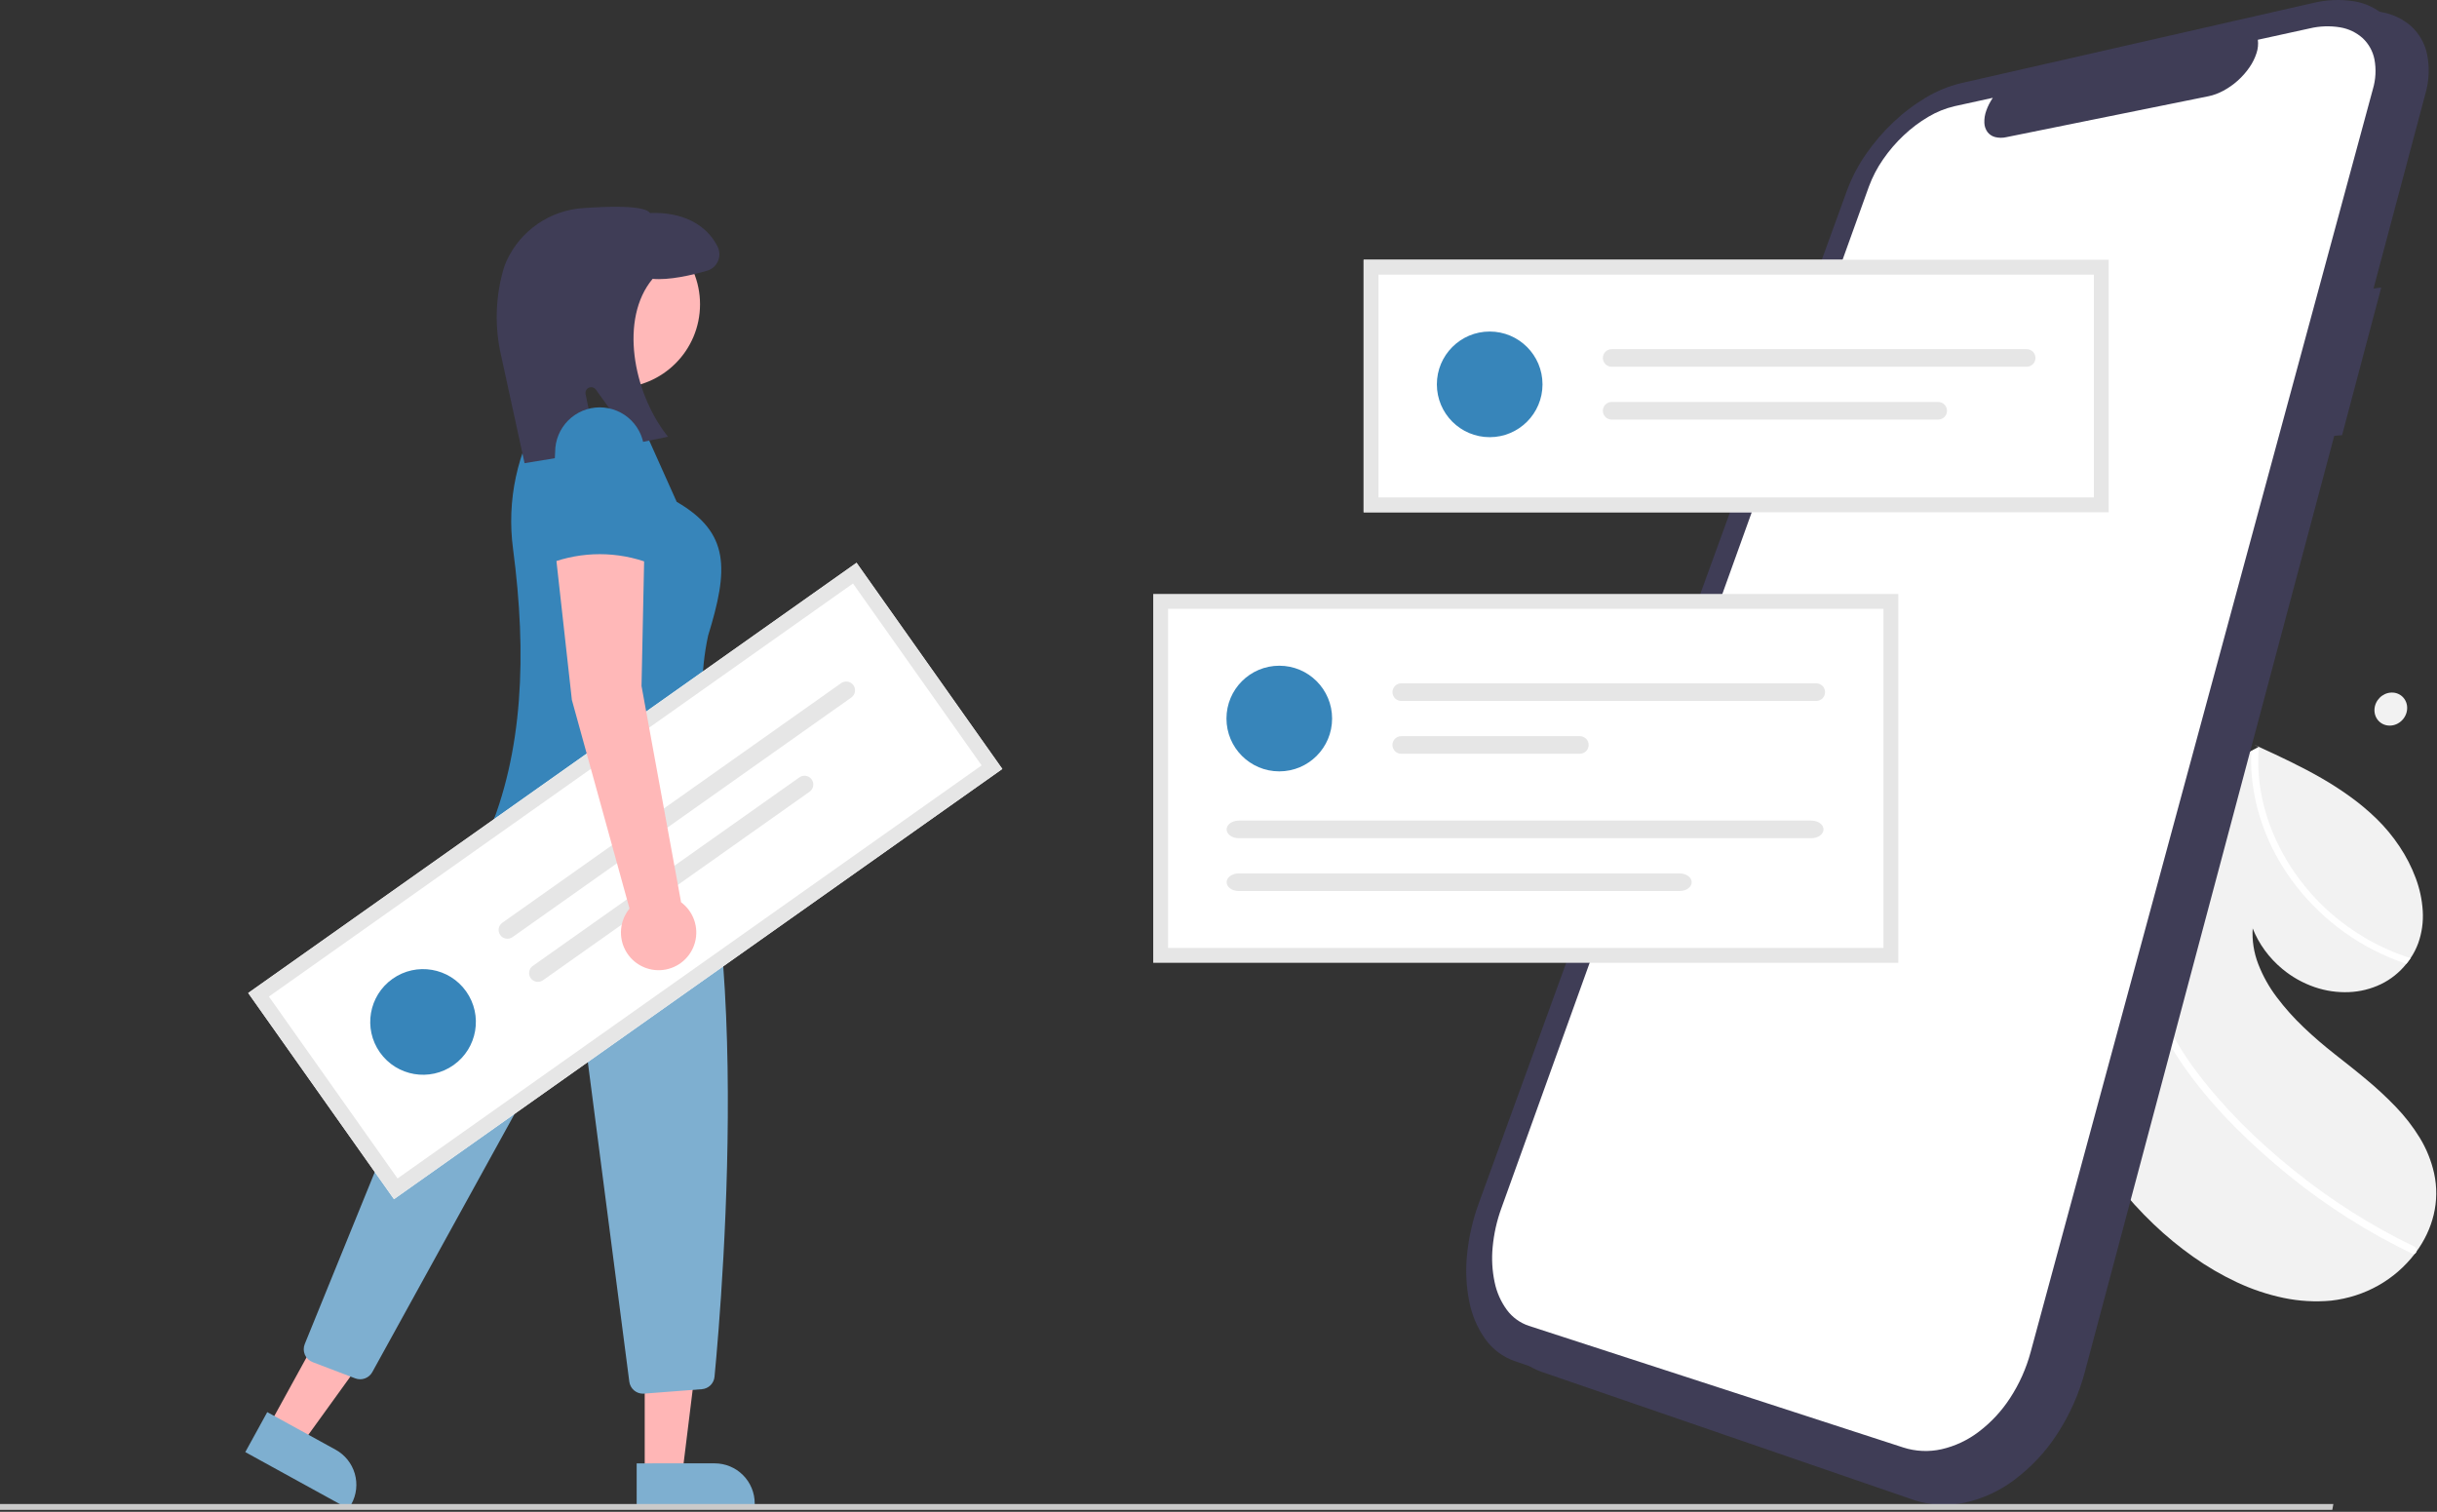 <svg width="906" height="562" viewBox="0 0 906 562" fill="none" xmlns="http://www.w3.org/2000/svg">
<rect x="0" y="0" width="906" height="562" fill="#333333" stroke="none"/>
<g clip-path="url(#clip0_1221:1431)">
<path d="M787.062 440.12C786.861 439.865 786.66 439.608 786.462 439.352C786.263 439.095 786.066 438.838 785.869 438.58C785.672 438.322 785.476 438.063 785.281 437.803C785.086 437.544 784.892 437.283 784.699 437.021C784.376 429.499 784.371 422.044 784.686 414.656C784.993 407.32 785.613 400.072 786.548 392.912C787.471 385.805 788.694 378.809 790.217 371.922C791.728 365.088 793.528 358.383 795.619 351.807C795.857 351.049 796.1 350.294 796.347 349.542C796.593 348.789 796.845 348.042 797.101 347.3C797.356 346.554 797.615 345.811 797.879 345.072C798.143 344.333 798.41 343.597 798.682 342.863C800.695 337.372 802.911 332.015 805.33 326.793C807.733 321.607 810.327 316.565 813.114 311.666C815.879 306.801 818.828 302.086 821.959 297.521C825.068 292.991 828.35 288.618 831.805 284.404L832.349 283.743L832.896 283.086L833.444 282.431L833.993 281.781L834.39 281.314L834.79 280.849C834.924 280.694 835.058 280.541 835.194 280.387C835.329 280.234 835.466 280.083 835.605 279.933L835.933 279.753L836.26 279.575L836.584 279.397L836.908 279.22L836.928 279.214L836.949 279.204L836.969 279.194L836.99 279.187L837.12 279.115L837.249 279.043L837.376 278.971L837.499 278.898L838.063 278.596L838.626 278.298L839.187 278.001L839.745 277.701L839.32 277.487L838.251 276.956L838.258 276.951C838.35 276.99 838.441 277.032 838.531 277.075C838.621 277.119 838.712 277.161 838.804 277.202C838.895 277.245 838.986 277.287 839.075 277.33C839.164 277.372 839.254 277.416 839.346 277.46L839.449 277.504L839.553 277.549L839.659 277.594C839.695 277.608 839.729 277.625 839.762 277.645C839.791 277.661 839.822 277.674 839.854 277.684L839.946 277.723L840.038 277.763L840.13 277.802C844.024 279.586 847.928 281.398 851.781 283.298C855.635 285.198 859.429 287.178 863.12 289.309C866.802 291.423 870.37 293.73 873.809 296.219C877.239 298.696 880.485 301.417 883.522 304.363C886.727 307.494 889.594 310.954 892.074 314.685C894.528 318.351 896.546 322.29 898.087 326.423C899.569 330.358 900.452 334.493 900.707 338.689C900.952 342.726 900.384 346.771 899.037 350.584C898.855 351.081 898.659 351.571 898.448 352.055C898.237 352.538 898.012 353.014 897.774 353.483C897.535 353.951 897.282 354.412 897.015 354.864C896.748 355.316 896.468 355.76 896.174 356.195C896.051 356.377 895.926 356.557 895.799 356.735C895.671 356.913 895.542 357.09 895.411 357.266C895.28 357.441 895.147 357.615 895.012 357.789C894.878 357.963 894.742 358.135 894.604 358.306C892.054 361.512 888.813 364.101 885.123 365.879C881.413 367.652 877.381 368.652 873.273 368.818C868.955 368.999 864.641 368.372 860.553 366.972C856.168 365.475 852.093 363.189 848.53 360.228C847.298 359.21 846.131 358.116 845.035 356.954C843.949 355.802 842.936 354.584 842.001 353.307C841.074 352.04 840.228 350.716 839.468 349.343C838.713 347.981 838.048 346.57 837.476 345.122C837.208 349.622 837.906 354.128 839.525 358.336C841.233 362.76 843.555 366.922 846.422 370.698C849.451 374.72 852.811 378.481 856.468 381.941C860.149 385.471 864.06 388.78 867.922 391.828C871.785 394.875 875.784 397.992 879.656 401.243C883.524 404.439 887.205 407.853 890.683 411.469C894.057 414.963 897.041 418.812 899.582 422.95C902.079 427.035 903.884 431.504 904.925 436.177C906.038 441.267 905.982 446.544 904.76 451.609C904.166 454.074 903.32 456.47 902.235 458.762C901.141 461.071 899.83 463.272 898.321 465.334L898.179 465.523L898.038 465.71L897.894 465.898L897.747 466.084C894.063 470.899 889.438 474.915 884.153 477.887C881.492 479.382 878.689 480.607 875.784 481.542C872.81 482.499 869.748 483.158 866.644 483.509C860.738 484.053 854.784 483.712 848.979 482.497C843.001 481.245 837.19 479.301 831.662 476.704C825.947 474.029 820.485 470.846 815.34 467.192C810.15 463.519 805.236 459.47 800.638 455.078C799.417 453.914 798.217 452.729 797.039 451.521C795.861 450.314 794.706 449.087 793.574 447.84C792.44 446.592 791.331 445.325 790.247 444.039C789.163 442.753 788.101 441.447 787.062 440.12Z" fill="#F2F2F2"/>
<path d="M882.012 352.974C878.362 351.08 874.852 348.926 871.51 346.53C864.834 341.745 858.87 336.038 853.796 329.578C851.28 326.374 849.001 322.989 846.977 319.453C845.289 316.465 843.79 313.374 842.49 310.198C841.22 307.1 840.153 303.922 839.294 300.686C838.456 297.524 837.831 294.31 837.424 291.065C837.025 287.886 836.85 284.684 836.9 281.48C836.904 281.3 836.909 281.12 836.912 280.942C836.916 280.764 836.92 280.584 836.925 280.404C836.93 280.223 836.936 280.045 836.946 279.869L836.972 279.336C836.819 279.457 836.666 279.579 836.513 279.702L836.057 280.074L835.602 280.448L835.149 280.824L834.858 281.065L834.566 281.307L834.276 281.552L833.988 281.797L834.384 281.331L834.791 280.85C834.925 280.696 835.06 280.542 835.195 280.389C835.33 280.235 835.467 280.084 835.606 279.934L835.934 279.754L836.261 279.576L836.579 279.399L836.902 279.222L836.923 279.215L836.943 279.205L836.964 279.196L836.984 279.188L837.115 279.117L837.244 279.045L837.371 278.973L837.494 278.9L838.059 278.598L838.621 278.3L839.183 278.003L839.745 277.705L839.306 277.486L838.237 276.954L838.244 276.949C838.336 276.989 838.427 277.03 838.517 277.074C838.608 277.117 838.698 277.159 838.79 277.2C838.882 277.243 838.972 277.285 839.061 277.328C839.15 277.37 839.241 277.414 839.332 277.458L839.435 277.502L839.539 277.547L839.645 277.592C839.68 277.606 839.714 277.623 839.747 277.642L839.737 277.812L839.725 277.971L839.716 278.129L839.707 278.29C839.313 283.685 839.594 289.109 840.544 294.435C841.521 299.917 843.124 305.269 845.323 310.386C847.595 315.681 850.434 320.715 853.793 325.398C857.262 330.242 861.238 334.703 865.652 338.706C870.094 342.679 874.941 346.176 880.112 349.14C882.665 350.604 885.295 351.931 887.989 353.115C890.661 354.288 893.394 355.315 896.177 356.192C896.054 356.374 895.929 356.554 895.802 356.732C895.674 356.91 895.545 357.087 895.414 357.262C895.283 357.437 895.15 357.612 895.015 357.786C894.881 357.959 894.745 358.132 894.607 358.303C893.534 357.947 892.466 357.569 891.404 357.168C890.343 356.767 889.286 356.345 888.235 355.9C887.184 355.455 886.14 354.988 885.103 354.5C884.066 354.011 883.036 353.503 882.012 352.974Z" fill="white"/>
<path d="M809.762 393.299C808.567 391.514 807.439 389.697 806.378 387.847C805.317 385.996 804.325 384.12 803.403 382.217C802.482 380.315 801.63 378.388 800.849 376.438C800.068 374.487 799.36 372.52 798.726 370.535C798.403 369.483 798.104 368.426 797.83 367.366C797.557 366.306 797.309 365.244 797.087 364.181C796.865 363.118 796.668 362.052 796.496 360.984C796.324 359.915 796.178 358.848 796.06 357.782C796 357.285 795.946 356.787 795.898 356.288C795.85 355.789 795.807 355.291 795.77 354.792C795.733 354.294 795.702 353.796 795.676 353.298C795.65 352.801 795.629 352.304 795.613 351.808C795.852 351.05 796.094 350.295 796.341 349.542C796.588 348.79 796.838 348.041 797.093 347.295C797.348 346.55 797.607 345.807 797.871 345.068C798.135 344.329 798.403 343.592 798.676 342.858C798.616 343.473 798.565 344.089 798.523 344.707C798.481 345.325 798.448 345.945 798.423 346.566C798.398 347.188 798.382 347.811 798.374 348.435C798.367 349.06 798.368 349.686 798.378 350.313C798.377 350.655 798.38 350.996 798.387 351.338C798.394 351.679 798.403 352.021 798.414 352.363C798.426 352.705 798.441 353.046 798.459 353.388C798.477 353.73 798.497 354.072 798.52 354.414C798.783 358.248 799.384 362.052 800.318 365.78C801.263 369.553 802.496 373.249 804.006 376.834C805.545 380.488 807.319 384.038 809.318 387.462C811.351 390.946 813.574 394.316 815.977 397.555C818.564 401.053 821.297 404.458 824.179 407.771C827.06 411.085 830.051 414.307 833.151 417.439C836.254 420.568 839.447 423.6 842.732 426.535C846.017 429.471 849.357 432.305 852.752 435.037C856.228 437.842 859.774 440.541 863.391 443.133C867.008 445.726 870.684 448.204 874.418 450.569C878.152 452.934 881.941 455.183 885.787 457.317C889.632 459.451 893.521 461.462 897.453 463.352C897.634 463.44 897.797 463.561 897.934 463.708C898.069 463.851 898.178 464.017 898.256 464.197C898.334 464.376 898.38 464.566 898.392 464.76C898.404 464.955 898.378 465.151 898.316 465.337C898.296 465.417 898.268 465.495 898.232 465.569C898.197 465.642 898.155 465.711 898.106 465.774C898.058 465.838 898.003 465.896 897.943 465.948C897.882 465.999 897.816 466.044 897.747 466.082C897.673 466.115 897.595 466.14 897.516 466.154C897.436 466.168 897.354 466.172 897.273 466.167C897.19 466.161 897.109 466.146 897.029 466.121C896.947 466.097 896.868 466.063 896.794 466.021C896.308 465.787 895.822 465.553 895.337 465.319C894.851 465.084 894.367 464.847 893.883 464.609C893.399 464.371 892.916 464.131 892.434 463.889C891.952 463.647 891.47 463.401 890.988 463.152C886.98 461.093 883.026 458.91 879.124 456.605C875.223 454.299 871.381 451.873 867.597 449.327C863.814 446.781 860.1 444.121 856.454 441.347C852.808 438.573 849.239 435.688 845.747 432.693C842.374 429.81 839.044 426.829 835.794 423.747C832.543 420.665 829.374 417.484 826.324 414.201C823.273 410.919 820.344 407.537 817.569 404.052C814.794 400.567 812.181 396.985 809.762 393.299Z" fill="white"/>
<path d="M885.268 106.884L882.397 107.257L901.647 35.008C903.066 30.184 903.297 25.088 902.32 20.155C901.473 16.124 899.379 12.463 896.333 9.69C893.143 6.917 889.235 5.103 885.058 4.457C879.971 3.669 874.778 3.902 869.782 5.141L738.954 34.935C734.388 36.043 730.017 37.841 725.993 40.267C721.617 42.869 717.547 45.956 713.859 49.467C710.066 53.048 706.661 57.019 703.7 61.314C700.809 65.471 698.451 69.976 696.684 74.722L559.799 451.221C557.524 457.412 556.045 463.867 555.399 470.431C554.8 476.258 555.083 482.143 556.238 487.886C557.202 492.876 559.216 497.604 562.146 501.757C564.833 505.533 568.619 508.389 572.988 509.935L711.216 557.521C717.357 559.612 723.948 560.004 730.293 558.657C737.076 557.179 743.456 554.242 748.988 550.048C755.201 545.38 760.543 539.655 764.77 533.135C769.452 525.971 772.951 518.101 775.131 509.825L867.803 162.017L870.711 161.784L885.268 106.884Z" fill="#3F3D56"/>
<path d="M875.268 102.884L872.397 103.257L891.647 31.008C893.066 26.184 893.297 21.088 892.32 16.155C891.473 12.124 889.379 8.463 886.333 5.69C883.143 2.917 879.235 1.103 875.058 0.457C869.971 -0.331 864.778 -0.098 859.782 1.141L728.954 30.935C724.388 32.043 720.017 33.841 715.993 36.267C711.617 38.869 707.547 41.956 703.859 45.467C700.066 49.048 696.661 53.019 693.7 57.314C690.809 61.471 688.451 65.976 686.684 70.722L549.799 447.221C547.524 453.412 546.045 459.867 545.399 466.431C544.8 472.258 545.083 478.143 546.238 483.886C547.202 488.876 549.216 493.604 552.146 497.757C554.833 501.533 558.619 504.389 562.988 505.935L701.216 553.521C707.357 555.612 713.948 556.004 720.293 554.657C727.076 553.179 733.456 550.242 738.988 546.048C745.201 541.38 750.543 535.655 754.77 529.135C759.452 521.971 762.951 514.101 765.131 505.825L857.803 158.017L860.711 157.784L875.268 102.884Z" fill="#3F3D56"/>
<path d="M858.627 10.568L839.396 14.781C839.606 16.445 839.44 18.134 838.911 19.726C838.311 21.587 837.443 23.351 836.332 24.96C833.831 28.613 830.494 31.616 826.598 33.719C826.131 33.967 825.666 34.196 825.203 34.406C824.739 34.616 824.276 34.806 823.813 34.978C823.351 35.149 822.893 35.3 822.438 35.432C821.982 35.563 821.532 35.674 821.088 35.764L745.898 50.989C744.503 51.313 743.05 51.297 741.663 50.941C740.546 50.641 739.56 49.977 738.863 49.055C738.159 48.064 737.762 46.889 737.721 45.675C737.663 44.126 737.908 42.581 738.442 41.126C738.575 40.733 738.727 40.338 738.898 39.94C739.068 39.542 739.254 39.144 739.456 38.746C739.656 38.346 739.874 37.948 740.111 37.552C740.347 37.156 740.597 36.76 740.86 36.365L726.623 39.484C723.194 40.288 719.91 41.617 716.887 43.424C713.583 45.37 710.512 47.685 707.731 50.324C704.864 53.02 702.293 56.014 700.061 59.256C697.884 62.388 696.115 65.784 694.796 69.363L558.168 449.134C556.468 453.8 555.377 458.666 554.922 463.612C554.5 467.977 554.749 472.382 555.659 476.672C556.416 480.38 557.964 483.881 560.196 486.938C562.241 489.71 565.094 491.783 568.363 492.873L707.608 538.111C712.202 539.584 717.106 539.804 721.814 538.748C726.827 537.6 731.536 535.391 735.624 532.269C740.195 528.807 744.131 524.577 747.256 519.769C750.713 514.487 753.308 508.688 754.943 502.591L882.169 33.109C883.236 29.525 883.434 25.738 882.746 22.063C882.148 19.051 880.625 16.3 878.389 14.196C876.045 12.092 873.152 10.697 870.046 10.175C866.252 9.538 862.368 9.671 858.627 10.568Z" fill="white"/>
<path d="M783.951 190.432H506.955V96.566H783.951V190.432Z" fill="white"/>
<path d="M702.968 223.562H431.494V355.157H702.968V223.562Z" fill="white"/>
<path d="M475.598 286.754C486.443 286.754 495.234 277.962 495.234 267.117C495.234 256.272 486.443 247.48 475.598 247.48C464.753 247.48 455.961 256.272 455.961 267.117C455.961 277.962 464.753 286.754 475.598 286.754Z" fill="#3785BA"/>
<path d="M520.949 254.025C520.081 254.025 519.248 254.37 518.634 254.984C518.021 255.598 517.676 256.43 517.676 257.298C517.676 258.166 518.021 258.999 518.634 259.612C519.248 260.226 520.081 260.571 520.949 260.571H675.237C676.104 260.569 676.934 260.223 677.546 259.61C678.158 258.996 678.502 258.165 678.502 257.298C678.502 256.432 678.158 255.6 677.546 254.987C676.934 254.373 676.104 254.028 675.237 254.025H520.949Z" fill="#E6E6E6"/>
<path d="M520.948 273.662C520.518 273.661 520.092 273.744 519.694 273.907C519.296 274.071 518.934 274.311 518.629 274.614C518.324 274.918 518.082 275.278 517.916 275.675C517.751 276.072 517.665 276.498 517.664 276.928C517.663 277.358 517.747 277.784 517.911 278.182C518.075 278.58 518.315 278.941 518.619 279.246C518.923 279.55 519.284 279.792 519.681 279.957C520.078 280.122 520.504 280.207 520.934 280.208H587.339C587.769 280.208 588.194 280.123 588.591 279.959C588.988 279.794 589.349 279.553 589.653 279.249C589.957 278.945 590.198 278.584 590.363 278.187C590.527 277.79 590.612 277.365 590.612 276.935C590.612 276.505 590.527 276.08 590.363 275.682C590.198 275.285 589.957 274.925 589.653 274.621C589.349 274.317 588.988 274.076 588.591 273.911C588.194 273.747 587.769 273.662 587.339 273.662H520.948Z" fill="#E6E6E6"/>
<path d="M460.535 305.056C458.045 305.056 456.02 306.524 456.02 308.328C456.02 310.133 458.045 311.601 460.535 311.601H673.406C675.896 311.601 677.922 310.133 677.922 308.328C677.922 306.524 675.896 305.056 673.406 305.056H460.535Z" fill="#E6E6E6"/>
<path d="M460.535 324.692C458.045 324.692 456.02 326.161 456.02 327.965C456.02 329.77 458.045 331.238 460.535 331.238H624.406C626.896 331.238 628.922 329.77 628.922 327.965C628.922 326.161 626.896 324.692 624.406 324.692H460.535Z" fill="#E6E6E6"/>
<path d="M705.73 357.918H428.734V220.801H705.73V357.918ZM434.256 352.397H700.209V226.322H434.256V352.397Z" fill="#E6E6E6"/>
<path d="M553.818 162.52C564.664 162.52 573.455 153.728 573.455 142.883C573.455 132.038 564.664 123.246 553.818 123.246C542.973 123.246 534.182 132.038 534.182 142.883C534.182 153.728 542.973 162.52 553.818 162.52Z" fill="#3785BA"/>
<path d="M599.169 129.792C598.301 129.792 597.469 130.137 596.855 130.751C596.241 131.364 595.896 132.197 595.896 133.065C595.896 133.933 596.241 134.765 596.855 135.379C597.469 135.993 598.301 136.338 599.169 136.338H753.458C754.325 136.335 755.155 135.99 755.767 135.376C756.379 134.763 756.723 133.931 756.723 133.065C756.723 132.198 756.379 131.367 755.767 130.753C755.155 130.14 754.325 129.794 753.458 129.792H599.169Z" fill="#E6E6E6"/>
<path d="M599.171 149.429C598.74 149.427 598.314 149.511 597.916 149.674C597.518 149.837 597.157 150.078 596.852 150.381C596.547 150.684 596.304 151.045 596.139 151.442C595.973 151.839 595.888 152.264 595.887 152.695C595.886 153.125 595.97 153.551 596.134 153.949C596.298 154.346 596.538 154.708 596.842 155.012C597.146 155.317 597.506 155.559 597.904 155.724C598.301 155.889 598.727 155.974 599.157 155.974H720.562C721.43 155.974 722.262 155.63 722.876 155.016C723.49 154.402 723.834 153.57 723.834 152.702C723.834 151.834 723.49 151.001 722.876 150.387C722.262 149.774 721.43 149.429 720.562 149.429H599.171Z" fill="#E6E6E6"/>
<path d="M783.951 190.432H506.955V96.566H783.951V190.432ZM512.477 184.911H778.429V102.088H512.477V184.911Z" fill="#E6E6E6"/>
<path d="M239.685 547.988H253.648L260.291 494.129L239.682 494.13L239.685 547.988Z" fill="#FFB6B6"/>
<path d="M280.578 560.952L236.694 560.954L236.693 543.999L265.69 543.997C269.639 543.997 273.425 545.566 276.217 548.357C279.009 551.149 280.578 554.935 280.578 558.884L280.578 560.952Z" fill="#7EAFD0"/>
<path d="M100.061 529.892L112.297 536.619L144.067 492.624L126.008 482.696L100.061 529.892Z" fill="#FFB6B6"/>
<path d="M129.646 560.954L91.191 539.812L99.359 524.954L124.77 538.924C128.23 540.826 130.792 544.025 131.894 547.816C132.995 551.608 132.545 555.682 130.643 559.141L129.646 560.954Z" fill="#7EAFD0"/>
<path d="M239.033 518.094C237.789 518.093 236.588 517.639 235.653 516.817C234.719 515.996 234.116 514.862 233.956 513.628L216.493 379.063C216.416 378.468 216.152 377.913 215.741 377.476C215.329 377.039 214.79 376.744 214.2 376.632C213.61 376.52 213 376.598 212.457 376.853C211.914 377.109 211.466 377.529 211.176 378.055L138.399 510.094C137.798 511.172 136.831 511.998 135.672 512.424C134.514 512.849 133.241 512.844 132.086 512.41L116.222 506.366C115.584 506.123 115.001 505.755 114.508 505.284C114.014 504.812 113.619 504.247 113.347 503.621C113.075 502.994 112.93 502.32 112.922 501.638C112.914 500.955 113.043 500.277 113.3 499.645L163.715 375.799C163.842 375.484 163.929 375.155 163.972 374.818C170.8 321.967 188.174 295.091 193.336 288.112C193.713 287.599 193.961 287.003 194.06 286.374C194.158 285.745 194.103 285.102 193.901 284.499L193.191 282.37C192.908 281.525 192.85 280.621 193.023 279.746C193.196 278.872 193.594 278.058 194.177 277.385C212.778 256.198 245.198 267.759 245.523 267.878L245.686 267.938L245.787 268.077C282.14 317.932 268.699 479.858 265.636 511.812C265.521 513.013 264.986 514.134 264.124 514.978C263.262 515.823 262.13 516.335 260.927 516.424L239.431 518.079C239.298 518.089 239.165 518.094 239.033 518.094Z" fill="#7EAFD0"/>
<path d="M229.176 144.188C246.339 144.188 260.251 130.275 260.251 113.113C260.251 95.951 246.339 82.038 229.176 82.038C212.014 82.038 198.102 95.951 198.102 113.113C198.102 130.275 212.014 144.188 229.176 144.188Z" fill="#FFB8B8"/>
<path d="M181.135 310.849L272.574 319.172C264.602 291.451 257.298 263.828 263.252 236.305C270.812 211.734 271.515 198.122 251.571 186.55L238.105 156.51L213.735 155.624L201.851 152.367C192.251 167.804 188.323 186.101 190.744 204.117C195.91 243.296 194.515 279.651 181.135 310.849Z" fill="#3785BA"/>
<path d="M195.013 172.181L185.815 129.966C183.896 119.973 184.378 109.668 187.22 99.897C187.53 98.896 187.903 97.916 188.337 96.962C190.883 91.413 194.886 86.659 199.92 83.205C204.954 79.751 210.83 77.727 216.923 77.347C237.826 75.904 240.894 78.107 241.65 79.194C253.462 78.717 262.621 83.281 266.8 91.725C267.209 92.564 267.43 93.481 267.446 94.414C267.462 95.347 267.274 96.272 266.894 97.124C266.514 97.976 265.952 98.734 265.248 99.345C264.543 99.956 263.713 100.406 262.816 100.661C256.978 102.345 248.773 104.214 242.619 103.664C230.285 118.459 235.327 145.566 247.841 161.717L248.333 162.352L235.934 164.893L221.526 144.828C221.241 144.431 220.828 144.144 220.357 144.015C219.885 143.885 219.384 143.922 218.936 144.118C218.488 144.314 218.122 144.658 217.897 145.092C217.672 145.526 217.604 146.024 217.702 146.503L222.077 167.754L195.013 172.181Z" fill="#3F3D56"/>
<path d="M867.081 561.282H0V559.101H867.476L867.081 561.282Z" fill="#CACACA"/>
<path d="M372.632 285.853L146.471 445.784L92.275 369.145L318.436 209.214L372.632 285.853Z" fill="white"/>
<path d="M168.617 395.937C177.472 389.675 179.574 377.421 173.312 368.566C167.05 359.711 154.796 357.609 145.941 363.871C137.086 370.133 134.984 382.387 141.246 391.242C147.508 400.097 159.762 402.199 168.617 395.937Z" fill="#3785BA"/>
<path d="M186.75 343.03C186.042 343.532 185.561 344.294 185.414 345.149C185.268 346.005 185.467 346.884 185.968 347.592C186.469 348.301 187.231 348.782 188.087 348.928C188.942 349.075 189.821 348.876 190.53 348.375L316.503 259.292C317.209 258.79 317.687 258.028 317.833 257.174C317.978 256.319 317.779 255.442 317.279 254.735C316.778 254.027 316.018 253.547 315.164 253.399C314.31 253.252 313.432 253.449 312.724 253.947L186.75 343.03Z" fill="#E6E6E6"/>
<path d="M198.087 359.063C197.378 359.563 196.897 360.324 196.749 361.179C196.601 362.034 196.799 362.912 197.298 363.621C197.797 364.331 198.558 364.813 199.412 364.961C200.267 365.11 201.145 364.914 201.855 364.415L201.866 364.407L300.979 294.319C301.688 293.818 302.169 293.056 302.315 292.2C302.462 291.345 302.263 290.466 301.762 289.757C301.514 289.406 301.199 289.108 300.835 288.878C300.472 288.649 300.067 288.494 299.643 288.421C298.788 288.274 297.909 288.474 297.2 288.975L198.087 359.063Z" fill="#E6E6E6"/>
<path d="M372.632 285.853L146.471 445.784L92.275 369.145L318.436 209.214L372.632 285.853ZM147.792 438.088L364.936 284.533L317.116 216.91L99.972 370.465L147.792 438.088Z" fill="#E6E6E6"/>
<path d="M889.046 257.458C889.848 257.427 890.647 257.564 891.394 257.858C892.103 258.142 892.745 258.57 893.281 259.113C893.819 259.661 894.239 260.312 894.515 261.028C894.806 261.787 894.939 262.598 894.905 263.41C894.873 264.244 894.679 265.063 894.334 265.822C893.997 266.567 893.528 267.245 892.95 267.822C892.376 268.397 891.701 268.862 890.96 269.194C890.207 269.532 889.395 269.718 888.571 269.74C887.768 269.765 886.969 269.621 886.225 269.319C885.52 269.031 884.881 268.601 884.35 268.054C883.817 267.506 883.402 266.854 883.13 266.138C882.844 265.382 882.714 264.575 882.75 263.767C882.783 262.938 882.976 262.123 883.319 261.367C883.654 260.63 884.118 259.958 884.691 259.385C885.261 258.812 885.931 258.347 886.667 258.012C887.416 257.673 888.224 257.485 889.046 257.458Z" fill="#F2F2F2"/>
<path d="M253.206 335.419L238.499 255.021L239.535 205.301L206.389 204.266L212.604 260.2L234.036 337.764C232.257 339.926 231.167 342.572 230.906 345.36C230.646 348.147 231.226 350.949 232.574 353.404C233.921 355.858 235.973 357.852 238.465 359.129C240.957 360.406 243.774 360.907 246.553 360.567C249.333 360.227 251.946 359.062 254.057 357.222C256.167 355.382 257.678 352.952 258.394 350.246C259.111 347.539 258.999 344.68 258.074 342.037C257.149 339.394 255.454 337.089 253.206 335.419H253.206Z" fill="#FFB8B8"/>
<path d="M204.316 209.445C216.326 204.871 229.597 204.871 241.606 209.445L239.535 168.012C239.535 165.835 239.106 163.68 238.273 161.669C237.44 159.659 236.219 157.832 234.68 156.293C233.141 154.754 231.314 153.533 229.304 152.7C227.293 151.867 225.138 151.438 222.961 151.438C220.785 151.438 218.63 151.867 216.619 152.7C214.608 153.533 212.781 154.754 211.242 156.293C209.703 157.832 208.483 159.659 207.65 161.669C206.817 163.68 206.388 165.835 206.388 168.012L204.316 209.445Z" fill="#3785BA"/>
</g>
<defs>
<clipPath id="clip0_1221:1431">
<rect width="905.719" height="561.282" fill="white"/>
</clipPath>
</defs>
</svg>
